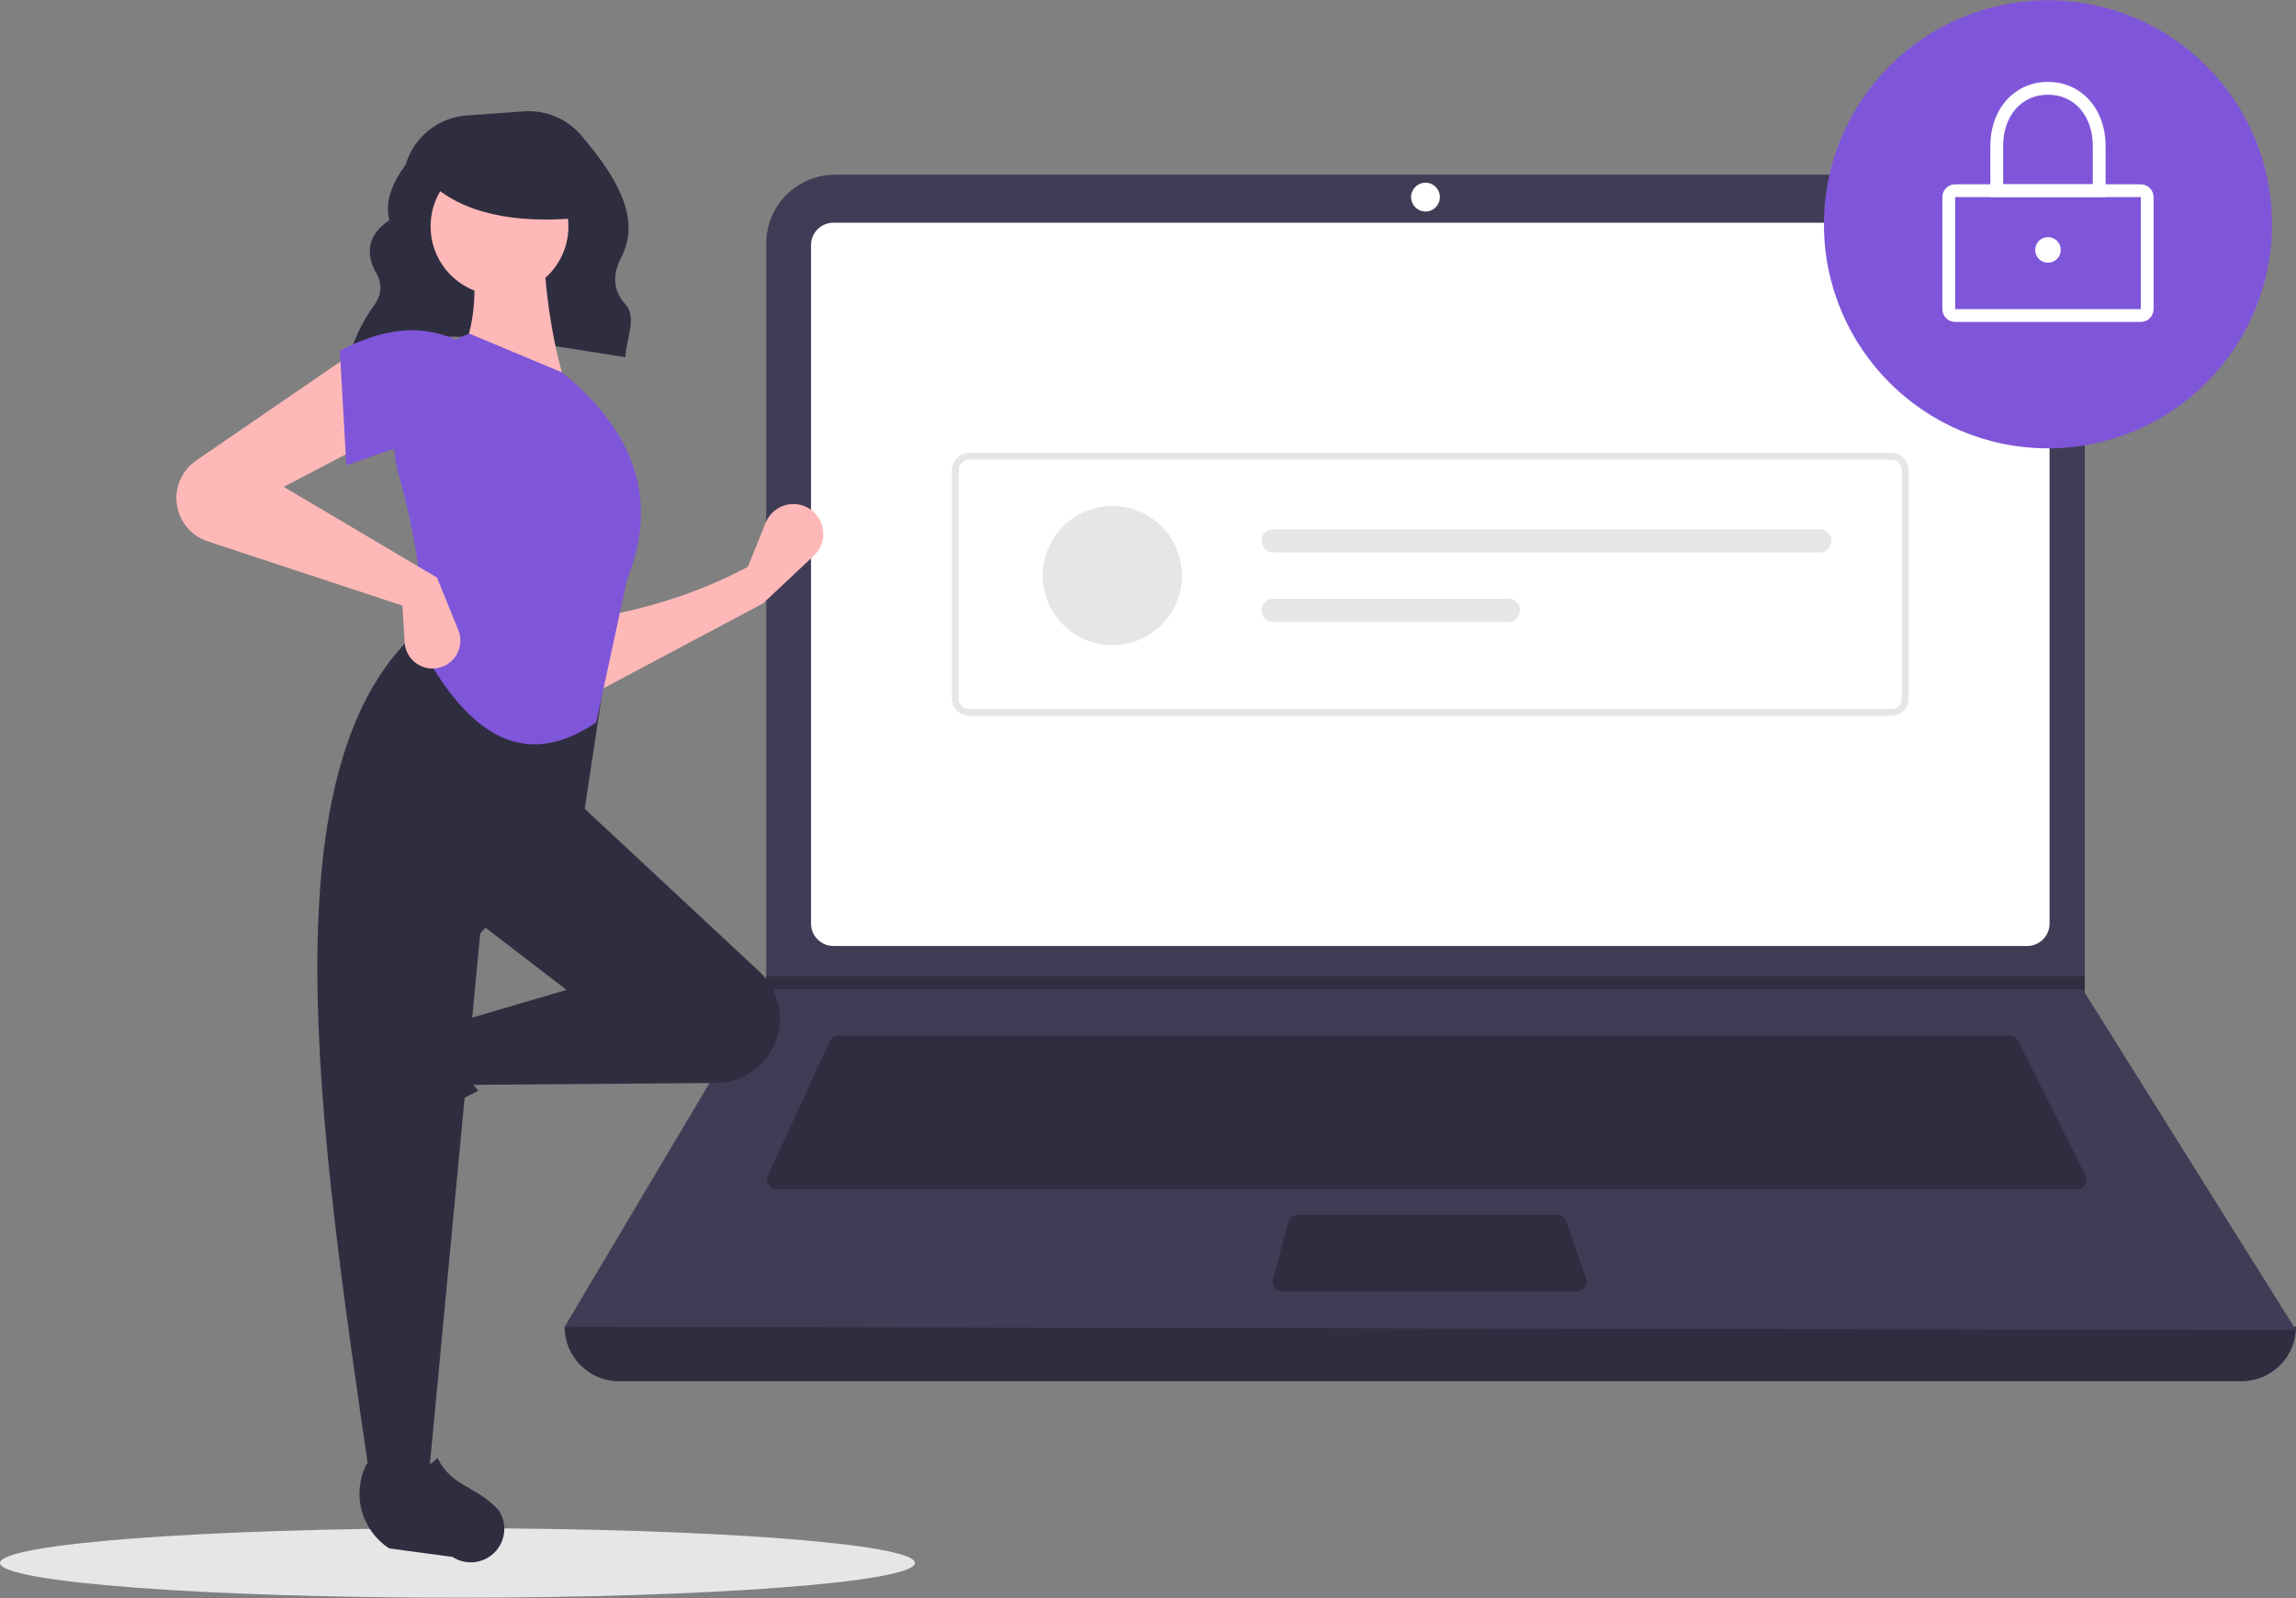 <svg width="500" height="348" viewBox="0 0 500 348" fill="none" xmlns="http://www.w3.org/2000/svg">
    <rect x="0" y="0" width="500" height="348" fill="#808080" stroke="none"/>
    <g clip-path="url(#clip0_1_15873)">
        <path
            d="M99.622 347.938C154.641 347.938 199.243 344.551 199.243 340.372C199.243 336.193 154.641 332.806 99.622 332.806C44.602 332.806 0 336.193 0 340.372C0 344.551 44.602 347.938 99.622 347.938Z"
            fill="#E6E6E6" />
        <path
            d="M76.149 77.249C93.486 69.876 115.08 74.548 136.168 77.79C136.365 73.863 138.743 69.084 136.252 66.345C133.224 63.016 133.503 59.519 135.325 56.002C139.983 47.007 133.309 37.437 126.57 29.479C125.052 27.69 123.132 26.284 120.968 25.375C118.804 24.467 116.455 24.082 114.114 24.251L101.632 25.143C98.594 25.36 95.695 26.499 93.323 28.409C90.951 30.318 89.218 32.907 88.358 35.828C85.377 39.881 83.782 43.924 84.786 47.945C80.322 50.996 79.571 54.679 81.578 58.831C83.279 61.445 83.261 63.989 81.5 66.463C79.188 69.618 77.418 73.135 76.26 76.871L76.149 77.249Z"
            fill="#2F2E41" />
        <path
            d="M488.152 300.795H134.799C131.657 300.795 128.643 299.547 126.421 297.325C124.199 295.103 122.951 292.089 122.951 288.947C251.041 274.061 376.724 274.061 500 288.947C500 292.089 498.752 295.103 496.53 297.325C494.308 299.547 491.294 300.795 488.152 300.795Z"
            fill="#2F2E41" />
        <path
            d="M500 289.644L122.951 288.947L166.65 215.419L166.859 215.071V53.023C166.859 51.056 167.246 49.108 167.998 47.291C168.751 45.474 169.854 43.823 171.245 42.432C172.636 41.041 174.287 39.938 176.104 39.185C177.922 38.433 179.869 38.045 181.836 38.046H439.024C440.991 38.045 442.939 38.433 444.756 39.185C446.573 39.938 448.224 41.041 449.615 42.432C451.006 43.823 452.109 45.474 452.862 47.291C453.614 49.108 454.002 51.056 454.002 53.023V216.186L500 289.644Z"
            fill="#3F3D56" />
        <path
            d="M181.495 48.5C180.201 48.502 178.961 49.016 178.046 49.931C177.132 50.845 176.617 52.085 176.616 53.379V201.132C176.617 202.425 177.132 203.665 178.047 204.58C178.961 205.494 180.201 206.009 181.495 206.01H441.456C442.75 206.009 443.99 205.494 444.904 204.58C445.819 203.665 446.334 202.425 446.335 201.132V53.379C446.334 52.085 445.819 50.845 444.905 49.931C443.99 49.016 442.75 48.502 441.456 48.5H181.495Z"
            fill="white" />
        <path
            d="M182.584 225.525C182.184 225.526 181.793 225.641 181.456 225.856C181.12 226.072 180.852 226.379 180.684 226.742L167.219 256.014C167.073 256.332 167.009 256.683 167.033 257.032C167.057 257.382 167.169 257.72 167.358 258.016C167.547 258.311 167.808 258.554 168.115 258.722C168.423 258.89 168.768 258.978 169.119 258.978H452.279C452.635 258.978 452.986 258.887 453.297 258.714C453.608 258.54 453.87 258.29 454.057 257.987C454.245 257.684 454.351 257.337 454.367 256.981C454.383 256.625 454.308 256.271 454.148 255.952L439.512 226.681C439.34 226.333 439.073 226.04 438.743 225.836C438.412 225.631 438.031 225.524 437.643 225.525H182.584Z"
            fill="#2F2E41" />
        <path
            d="M310.43 46.061C312.162 46.061 313.566 44.657 313.566 42.924C313.566 41.192 312.162 39.788 310.43 39.788C308.698 39.788 307.294 41.192 307.294 42.924C307.294 44.657 308.698 46.061 310.43 46.061Z"
            fill="white" />
        <path
            d="M282.598 264.554C282.138 264.555 281.691 264.706 281.327 264.986C280.962 265.265 280.699 265.657 280.579 266.101L277.201 278.646C277.118 278.956 277.107 279.281 277.169 279.596C277.231 279.911 277.365 280.207 277.561 280.462C277.756 280.716 278.007 280.923 278.295 281.065C278.583 281.207 278.899 281.281 279.22 281.281H343.453C343.787 281.281 344.115 281.201 344.411 281.048C344.708 280.896 344.963 280.674 345.156 280.403C345.35 280.131 345.475 279.817 345.523 279.487C345.57 279.157 345.538 278.821 345.429 278.506L341.086 265.961C340.944 265.55 340.677 265.194 340.323 264.942C339.969 264.69 339.545 264.554 339.11 264.554H282.598Z"
            fill="#2F2E41" />
        <path d="M454.001 212.631V215.419H166.649L166.866 215.071V212.631H454.001Z" fill="#2F2E41" />
        <path
            d="M445.987 97.635C472.931 97.635 494.773 75.792 494.773 48.848C494.773 21.904 472.931 0.062 445.987 0.062C419.043 0.062 397.2 21.904 397.2 48.848C397.2 75.792 419.043 97.635 445.987 97.635Z"
            fill="#7F56D9" />
        <path
            d="M466.198 70.105H425.775C425.036 70.105 424.327 69.811 423.805 69.288C423.282 68.765 422.988 68.057 422.987 67.317V42.924C422.988 42.185 423.282 41.477 423.805 40.954C424.327 40.431 425.036 40.137 425.775 40.136H466.198C466.937 40.137 467.646 40.431 468.169 40.954C468.691 41.477 468.985 42.185 468.986 42.924V67.317C468.985 68.057 468.691 68.765 468.169 69.288C467.646 69.811 466.937 70.105 466.198 70.105ZM425.775 42.924V67.317H466.2L466.198 42.924L425.775 42.924Z"
            fill="white" />
        <path
            d="M458.532 42.924H433.441V31.773C433.441 23.696 438.718 17.834 445.986 17.834C453.255 17.834 458.532 23.696 458.532 31.773L458.532 42.924ZM436.229 40.137H455.744V31.773C455.744 25.208 451.732 20.622 445.987 20.622C440.241 20.622 436.229 25.208 436.229 31.773L436.229 40.137Z"
            fill="white" />
        <path
            d="M445.987 57.212C447.526 57.212 448.774 55.964 448.774 54.424C448.774 52.884 447.526 51.636 445.987 51.636C444.447 51.636 443.199 52.884 443.199 54.424C443.199 55.964 444.447 57.212 445.987 57.212Z"
            fill="white" />
        <path
            d="M411.929 155.894H211.022C210.035 155.893 209.089 155.5 208.392 154.803C207.695 154.105 207.302 153.16 207.301 152.173V102.337C207.302 101.35 207.695 100.405 208.392 99.707C209.089 99.01 210.035 98.617 211.022 98.616H411.929C412.916 98.617 413.861 99.01 414.559 99.707C415.256 100.405 415.649 101.35 415.65 102.337V152.173C415.649 153.16 415.256 154.105 414.559 154.803C413.861 155.5 412.916 155.893 411.929 155.894ZM211.022 100.104C210.43 100.105 209.862 100.34 209.444 100.759C209.025 101.177 208.79 101.745 208.789 102.337V152.173C208.79 152.765 209.025 153.333 209.444 153.751C209.862 154.17 210.43 154.405 211.022 154.406H411.929C412.521 154.405 413.089 154.17 413.507 153.751C413.926 153.333 414.161 152.765 414.162 152.173V102.337C414.161 101.745 413.926 101.177 413.507 100.759C413.089 100.34 412.521 100.105 411.929 100.104L211.022 100.104Z"
            fill="#E6E6E6" />
        <path
            d="M242.238 140.498C250.609 140.498 257.394 133.713 257.394 125.343C257.394 116.973 250.609 110.188 242.238 110.188C233.868 110.188 227.083 116.973 227.083 125.343C227.083 133.713 233.868 140.498 242.238 140.498Z"
            fill="#E6E6E6" />
        <path
            d="M277.24 115.239C276.908 115.239 276.579 115.304 276.272 115.43C275.966 115.557 275.687 115.743 275.452 115.978C275.217 116.212 275.03 116.491 274.903 116.798C274.776 117.104 274.71 117.433 274.71 117.765C274.71 118.097 274.776 118.426 274.903 118.733C275.03 119.039 275.217 119.318 275.452 119.553C275.687 119.787 275.966 119.973 276.272 120.1C276.579 120.227 276.908 120.292 277.24 120.291H396.318C396.988 120.291 397.631 120.025 398.104 119.551C398.578 119.078 398.844 118.435 398.844 117.765C398.844 117.095 398.578 116.453 398.104 115.979C397.631 115.505 396.988 115.239 396.318 115.239H277.24Z"
            fill="#E6E6E6" />
        <path
            d="M277.24 130.395C276.57 130.395 275.928 130.661 275.454 131.135C274.98 131.608 274.714 132.251 274.714 132.921C274.714 133.591 274.98 134.233 275.454 134.707C275.928 135.18 276.57 135.447 277.24 135.447H328.48C329.15 135.447 329.792 135.18 330.266 134.707C330.74 134.233 331.006 133.591 331.006 132.921C331.006 132.251 330.74 131.608 330.266 131.135C329.792 130.661 329.15 130.395 328.48 130.395H277.24Z"
            fill="#E6E6E6" />
        <path
            d="M166.155 131.417L129.016 151.162L128.546 134.707C140.668 132.684 152.201 129.16 162.864 123.425L166.749 113.828C167.172 112.782 167.86 111.865 168.745 111.165C169.63 110.466 170.682 110.008 171.797 109.838C172.912 109.668 174.052 109.79 175.106 110.194C176.159 110.597 177.09 111.268 177.806 112.14C178.853 113.415 179.377 115.041 179.271 116.688C179.164 118.335 178.436 119.88 177.233 121.01L166.155 131.417Z"
            fill="#FFB8B8" />
        <path
            d="M75.409 245.417C75.138 244.423 75.08 243.383 75.24 242.366C75.4 241.348 75.773 240.376 76.335 239.513L84.493 226.993C86.423 224.031 89.384 221.892 92.802 220.991C96.219 220.089 99.85 220.489 102.99 222.113C99.561 227.949 100.039 233.069 104.174 237.519C97.755 240.652 91.822 244.697 86.56 249.527C85.599 250.182 84.496 250.598 83.342 250.74C82.188 250.882 81.016 250.747 79.925 250.344C78.834 249.942 77.855 249.285 77.07 248.428C76.284 247.571 75.715 246.539 75.409 245.417Z"
            fill="#2F2E41" />
        <path
            d="M167.847 229.046C166.612 231.104 164.869 232.809 162.786 233.999C160.702 235.19 158.348 235.824 155.948 235.842L101.749 236.253L99.398 222.619L123.374 215.568L103.159 200.054L125.255 174.197L165.387 211.602C167.733 213.788 169.257 216.714 169.704 219.889C170.152 223.064 169.496 226.296 167.847 229.046Z"
            fill="#2F2E41" />
        <path
            d="M93.287 322.285H80.594C69.197 244.165 57.596 165.827 91.876 136.588L132.307 143.17L127.135 177.488L104.57 203.345L93.287 322.285Z"
            fill="#2F2E41" />
        <path
            d="M104.445 339.981C103.451 340.252 102.411 340.31 101.394 340.15C100.376 339.99 99.404 339.617 98.541 339.055L84.759 337.202C81.797 335.273 79.658 332.312 78.756 328.895C77.854 325.477 78.254 321.846 79.878 318.707C85.715 322.135 90.835 321.657 95.284 317.521C98.427 323.869 103.607 323.482 108.554 328.83C109.209 329.79 109.625 330.894 109.767 332.048C109.909 333.202 109.774 334.373 109.372 335.464C108.97 336.555 108.313 337.534 107.456 338.32C106.599 339.106 105.566 339.675 104.445 339.981Z"
            fill="#2F2E41" />
        <path
            d="M123.374 84.404L99.868 78.763C103.772 70.772 104.094 61.88 102.219 52.436L118.203 51.966C118.704 63.71 120.219 74.681 123.374 84.404Z"
            fill="#FFB8B8" />
        <path
            d="M129.834 157.324C112.723 168.985 100.633 157.723 91.406 140.349C92.688 129.717 90.612 116.994 86.768 103.169C85.058 97.072 85.696 90.555 88.557 84.905C91.417 79.255 96.292 74.883 102.219 72.652L122.434 81.114C139.599 95.105 142.977 110.261 136.538 126.245L129.834 157.324Z"
            fill="#7F56D9" />
        <path
            d="M80.594 96.158L61.789 106.03L95.167 125.775L99.811 137.231C100.122 137.996 100.273 138.816 100.255 139.641C100.238 140.466 100.053 141.278 99.712 142.029C99.37 142.78 98.879 143.454 98.269 144.009C97.658 144.564 96.941 144.989 96.161 145.258C95.275 145.564 94.329 145.66 93.399 145.54C92.469 145.419 91.579 145.085 90.8 144.563C90.021 144.041 89.373 143.346 88.907 142.532C88.441 141.718 88.17 140.807 88.115 139.871L87.645 131.887L45.222 117.887C43.792 117.415 42.489 116.624 41.411 115.574C40.332 114.525 39.507 113.243 38.997 111.827C38.254 109.762 38.216 107.51 38.889 105.422C39.563 103.334 40.909 101.528 42.718 100.287L76.832 76.883L80.594 96.158Z"
            fill="#FFB8B8" />
        <path
            d="M99.398 98.038C91.555 94.601 84.424 98.335 75.422 101.329L74.012 76.412C82.95 71.648 91.472 70.364 99.398 74.062L99.398 98.038Z"
            fill="#7F56D9" />
        <path
            d="M108.78 64.308C117.068 64.308 123.787 57.589 123.787 49.301C123.787 41.012 117.068 34.293 108.78 34.293C100.491 34.293 93.772 41.012 93.772 49.301C93.772 57.589 100.491 64.308 108.78 64.308Z"
            fill="#FFB8B8" />
        <path d="M126.734 47.407C111.875 48.862 100.553 46.432 93.316 39.513V33.941H125.473L126.734 47.407Z"
            fill="#2F2E41" />
    </g>
    <defs>
        <clipPath id="clip0_1_15873">
            <rect width="500" height="347.876" fill="white" transform="translate(0 0.062)" />
        </clipPath>
    </defs>
</svg>